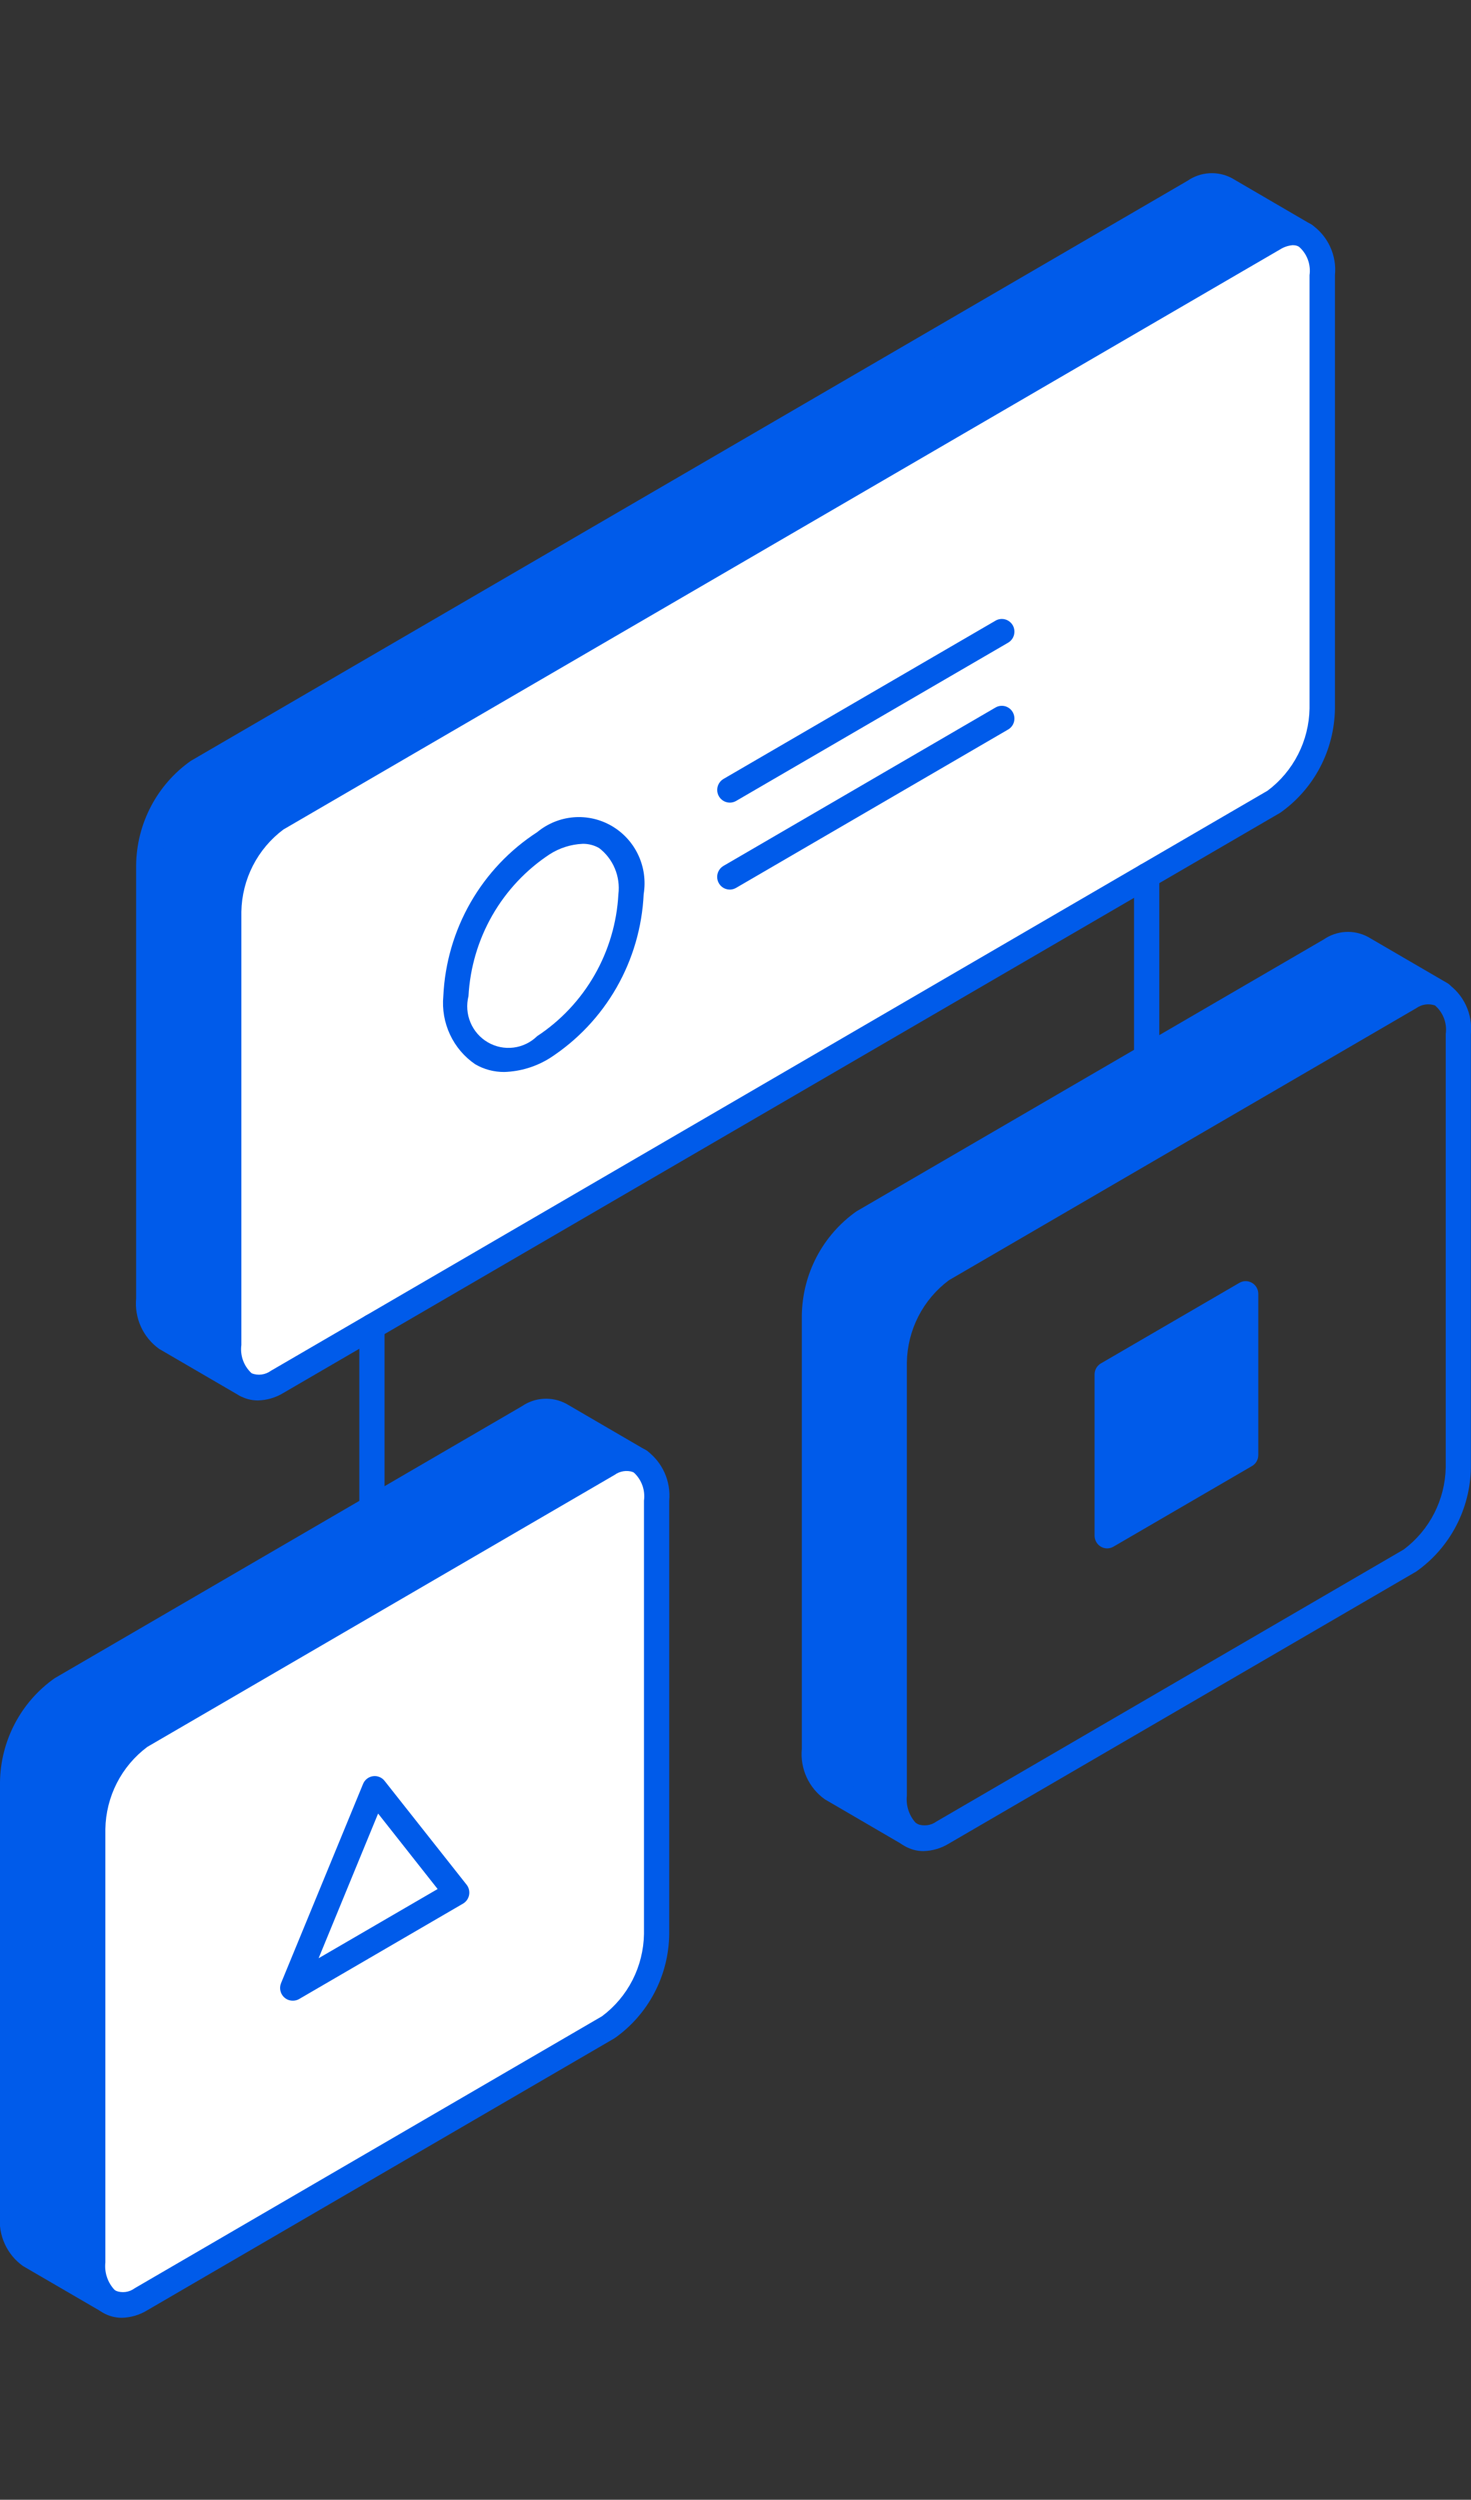 <svg width="73" height="124" viewBox="0 0 73 124" fill="none" xmlns="http://www.w3.org/2000/svg">
<rect x="0" y="0" width="73" height="124" fill="#333333" stroke="none"/>
<g clip-path="url(#clip0_9_84213)">
<path d="M67.569 47.019L71.51 49.314C71.263 49.2 70.991 49.154 70.721 49.18C70.451 49.206 70.193 49.303 69.971 49.461L46.783 62.953C46.052 63.479 45.453 64.172 45.036 64.974C44.619 65.777 44.395 66.666 44.381 67.572V89.067C44.347 89.42 44.396 89.775 44.524 90.105C44.651 90.435 44.854 90.731 45.116 90.967L41.241 88.714C40.945 88.489 40.713 88.19 40.568 87.846C40.422 87.503 40.368 87.127 40.411 86.756V65.262C40.424 64.356 40.648 63.466 41.064 62.663C41.481 61.86 42.078 61.167 42.809 60.639L65.997 47.151C66.222 46.987 66.488 46.888 66.765 46.865C67.042 46.841 67.32 46.895 67.569 47.019Z" fill="#005BEA"/>
<path d="M65.618 13.652V35.146C65.604 36.052 65.38 36.942 64.963 37.745C64.547 38.547 63.95 39.241 63.22 39.769L13.754 68.548C13.528 68.71 13.262 68.808 12.986 68.83C12.709 68.852 12.431 68.798 12.182 68.674C11.887 68.45 11.655 68.151 11.509 67.808C11.363 67.465 11.309 67.09 11.352 66.719V45.224C11.366 44.318 11.591 43.428 12.008 42.625C12.425 41.822 13.023 41.129 13.754 40.601L63.22 11.823C63.44 11.665 63.698 11.568 63.968 11.542C64.237 11.516 64.509 11.562 64.755 11.676C65.062 11.896 65.305 12.196 65.456 12.544C65.608 12.892 65.664 13.275 65.618 13.652ZM26.969 51.944C28.235 51.113 29.288 49.992 30.043 48.673C30.798 47.354 31.234 45.874 31.315 44.354C31.315 41.563 29.372 40.428 26.969 41.828C25.703 42.659 24.65 43.779 23.895 45.097C23.14 46.415 22.704 47.895 22.623 49.415C22.625 52.209 24.569 53.34 26.969 51.944Z" fill="white"/>
<path d="M60.817 9.381L64.754 11.676C64.508 11.563 64.237 11.517 63.967 11.543C63.698 11.568 63.44 11.665 63.219 11.823L13.754 40.602C13.023 41.129 12.424 41.822 12.007 42.625C11.59 43.428 11.365 44.319 11.351 45.225V66.719C11.309 67.089 11.363 67.465 11.508 67.808C11.654 68.15 11.886 68.449 12.181 68.673L8.211 66.362C7.916 66.136 7.684 65.837 7.539 65.494C7.393 65.15 7.339 64.775 7.381 64.404V42.915C7.394 42.009 7.618 41.118 8.035 40.316C8.451 39.513 9.049 38.819 9.779 38.291L59.245 9.513C59.471 9.35 59.736 9.251 60.013 9.228C60.29 9.205 60.568 9.258 60.817 9.381Z" fill="#005BEA"/>
<path d="M61.82 64.184V72.182L54.947 76.179V68.18L61.82 64.184Z" fill="#005BEA"/>
<path d="M32.583 74.447V95.941C32.57 96.847 32.346 97.737 31.93 98.54C31.513 99.343 30.915 100.036 30.184 100.564L6.996 114.056C6.771 114.218 6.506 114.315 6.229 114.337C5.953 114.359 5.676 114.306 5.428 114.182L5.333 114.123C5.071 113.888 4.868 113.594 4.74 113.264C4.612 112.935 4.564 112.58 4.599 112.228V90.734C4.612 89.828 4.836 88.937 5.252 88.134C5.669 87.331 6.266 86.638 6.997 86.111L30.185 72.618C30.401 72.465 30.652 72.37 30.915 72.341C31.177 72.312 31.443 72.351 31.686 72.454L31.753 72.493C32.049 72.716 32.282 73.014 32.427 73.358C32.573 73.701 32.627 74.076 32.583 74.447ZM22.657 93.886L18.588 88.735L14.518 98.616L22.657 93.886Z" fill="white"/>
<path d="M31.754 72.491L31.688 72.453C31.712 72.462 31.734 72.475 31.754 72.491Z" fill="white"/>
<path d="M27.784 70.177L31.687 72.451C31.444 72.348 31.178 72.31 30.916 72.338C30.653 72.367 30.402 72.462 30.186 72.615L6.998 86.108C6.267 86.635 5.669 87.328 5.253 88.131C4.836 88.934 4.612 89.825 4.6 90.731V112.225C4.565 112.577 4.613 112.932 4.741 113.262C4.868 113.591 5.072 113.885 5.334 114.12L1.454 111.867C1.158 111.643 0.926 111.344 0.78 111.001C0.635 110.659 0.581 110.283 0.624 109.913V88.414C0.638 87.509 0.862 86.62 1.279 85.818C1.695 85.016 2.292 84.323 3.022 83.796L26.21 70.303C26.436 70.14 26.703 70.043 26.98 70.02C27.257 69.998 27.535 70.053 27.784 70.177Z" fill="#005BEA"/>
<path d="M31.315 44.356C31.235 45.877 30.799 47.357 30.044 48.675C29.289 49.995 28.236 51.115 26.97 51.947C24.568 53.342 22.625 52.212 22.625 49.416C22.706 47.896 23.141 46.417 23.896 45.099C24.651 43.78 25.705 42.66 26.97 41.829C29.372 40.431 31.315 41.565 31.315 44.356Z" fill="white"/>
<path d="M18.591 88.734L22.661 93.885L14.529 98.618L18.591 88.734Z" fill="white"/>
<path d="M12.799 69.469C12.472 69.471 12.15 69.384 11.867 69.217C11.476 68.938 11.165 68.56 10.966 68.121C10.767 67.683 10.685 67.198 10.731 66.718V45.224C10.744 44.207 10.997 43.208 11.469 42.309C11.941 41.41 12.618 40.638 13.445 40.055L62.912 11.277C63.224 11.063 63.587 10.935 63.963 10.908C64.34 10.88 64.717 10.954 65.057 11.12C65.465 11.393 65.791 11.773 66.001 12.219C66.211 12.665 66.297 13.16 66.248 13.651V35.146C66.235 36.162 65.983 37.16 65.512 38.059C65.041 38.958 64.364 39.73 63.538 40.314L14.071 69.093C13.687 69.329 13.248 69.459 12.799 69.469ZM64.174 12.161C63.947 12.175 63.727 12.247 63.534 12.368L14.067 41.146C13.432 41.619 12.914 42.233 12.551 42.94C12.189 43.647 11.993 44.428 11.978 45.224V66.718C11.943 66.977 11.972 67.241 12.062 67.487C12.152 67.732 12.3 67.951 12.493 68.126C12.649 68.185 12.817 68.205 12.982 68.183C13.148 68.161 13.305 68.098 13.44 68L62.905 39.222C63.539 38.748 64.055 38.134 64.416 37.427C64.778 36.721 64.973 35.94 64.987 35.145V13.65C65.024 13.387 64.994 13.119 64.901 12.871C64.808 12.623 64.654 12.403 64.454 12.231C64.368 12.185 64.272 12.163 64.174 12.165V12.161Z" fill="#005BEA"/>
<path d="M6.047 114.974C5.721 114.975 5.401 114.89 5.118 114.726C5.097 114.714 5.078 114.701 5.059 114.687C5.029 114.672 5 114.654 4.973 114.635C4.627 114.344 4.355 113.973 4.181 113.553C4.008 113.134 3.937 112.678 3.975 112.225V90.731C3.986 89.714 4.238 88.714 4.71 87.815C5.181 86.916 5.859 86.143 6.686 85.561L29.875 72.07C30.175 71.868 30.52 71.744 30.88 71.709C31.24 71.675 31.602 71.73 31.935 71.871C31.993 71.895 32.048 71.925 32.1 71.962C32.482 72.243 32.785 72.62 32.98 73.054C33.175 73.489 33.254 73.967 33.211 74.442V95.936C33.2 96.953 32.948 97.953 32.476 98.852C32.005 99.751 31.327 100.524 30.499 101.106L7.31 114.6C6.929 114.834 6.493 114.963 6.047 114.974ZM5.705 113.614L5.741 113.633C5.896 113.694 6.065 113.715 6.23 113.693C6.396 113.671 6.553 113.607 6.687 113.507L29.875 100.016C30.51 99.543 31.027 98.929 31.389 98.222C31.75 97.514 31.944 96.733 31.958 95.938V74.443C31.993 74.185 31.965 73.921 31.876 73.676C31.787 73.431 31.639 73.212 31.447 73.038L31.415 73.019H31.409C31.257 72.969 31.095 72.956 30.937 72.981C30.779 73.006 30.629 73.068 30.499 73.163L7.311 86.655C6.677 87.128 6.159 87.742 5.798 88.449C5.437 89.156 5.242 89.938 5.229 90.733V112.227C5.202 112.478 5.23 112.732 5.312 112.97C5.393 113.209 5.527 113.427 5.702 113.607L5.705 113.614Z" fill="#005BEA"/>
<path d="M45.834 91.824C45.507 91.826 45.186 91.74 44.903 91.576C44.883 91.565 44.863 91.552 44.843 91.538C44.81 91.522 44.779 91.504 44.749 91.483C44.405 91.189 44.136 90.817 43.963 90.398C43.791 89.979 43.719 89.525 43.755 89.072V67.578C43.767 66.562 44.02 65.563 44.492 64.665C44.965 63.766 45.643 62.994 46.471 62.413L69.653 48.921C69.966 48.707 70.329 48.58 70.707 48.553C71.084 48.525 71.462 48.598 71.802 48.765C72.21 49.037 72.537 49.417 72.747 49.863C72.957 50.309 73.042 50.804 72.994 51.295V72.789C72.981 73.806 72.728 74.805 72.256 75.704C71.784 76.603 71.107 77.376 70.279 77.958L47.091 91.45C46.712 91.683 46.278 91.812 45.834 91.824ZM45.49 90.464C45.502 90.469 45.514 90.476 45.526 90.483C45.682 90.542 45.85 90.561 46.015 90.54C46.18 90.518 46.337 90.455 46.472 90.357L69.656 76.866C70.291 76.393 70.809 75.779 71.172 75.072C71.534 74.365 71.731 73.584 71.746 72.788V51.294C71.782 51.032 71.753 50.764 71.66 50.516C71.566 50.268 71.413 50.047 71.213 49.875C71.058 49.822 70.893 49.806 70.731 49.83C70.569 49.854 70.415 49.917 70.282 50.012L47.094 63.504C46.459 63.976 45.94 64.589 45.577 65.295C45.215 66.001 45.019 66.782 45.004 67.577V89.071C44.977 89.324 45.006 89.579 45.088 89.819C45.169 90.059 45.303 90.278 45.478 90.46L45.49 90.464Z" fill="#005BEA"/>
<path d="M25.028 53.176C24.521 53.18 24.023 53.048 23.584 52.794C23.043 52.425 22.611 51.917 22.333 51.322C22.054 50.727 21.939 50.067 22 49.412C22.076 47.78 22.539 46.19 23.349 44.775C24.16 43.361 25.294 42.162 26.659 41.279C27.171 40.855 27.799 40.598 28.46 40.542C29.121 40.487 29.783 40.637 30.357 40.971C30.931 41.305 31.391 41.807 31.674 42.411C31.958 43.016 32.051 43.693 31.943 44.352C31.867 45.984 31.405 47.575 30.595 48.991C29.784 50.407 28.649 51.606 27.284 52.489C26.605 52.913 25.827 53.15 25.028 53.176ZM28.908 41.858C28.331 41.885 27.77 42.063 27.282 42.374C26.108 43.146 25.131 44.186 24.43 45.409C23.73 46.632 23.325 48.005 23.249 49.415C23.14 49.85 23.174 50.309 23.348 50.722C23.521 51.135 23.823 51.48 24.209 51.704C24.594 51.929 25.041 52.02 25.483 51.965C25.925 51.91 26.337 51.711 26.656 51.399C27.83 50.627 28.807 49.586 29.508 48.362C30.208 47.139 30.613 45.766 30.689 44.355C30.741 43.922 30.68 43.483 30.512 43.081C30.344 42.679 30.074 42.329 29.729 42.066C29.479 41.924 29.197 41.852 28.91 41.857L28.908 41.858Z" fill="#005BEA"/>
<path d="M36.217 39.815C36.08 39.815 35.946 39.769 35.837 39.684C35.727 39.6 35.649 39.482 35.613 39.348C35.578 39.214 35.587 39.072 35.639 38.944C35.692 38.815 35.785 38.708 35.904 38.639L49.404 30.788C49.548 30.704 49.719 30.681 49.879 30.725C50.039 30.768 50.176 30.874 50.259 31.018C50.342 31.163 50.364 31.335 50.321 31.497C50.278 31.659 50.173 31.796 50.03 31.88L36.529 39.731C36.434 39.786 36.327 39.815 36.217 39.815Z" fill="#005BEA"/>
<path d="M36.217 44.129C36.079 44.129 35.945 44.084 35.835 43.999C35.726 43.915 35.647 43.796 35.611 43.662C35.575 43.528 35.585 43.385 35.638 43.257C35.691 43.129 35.784 43.021 35.904 42.952L49.404 35.096C49.547 35.013 49.718 34.99 49.879 35.033C50.039 35.077 50.175 35.182 50.258 35.327C50.341 35.472 50.364 35.644 50.321 35.805C50.278 35.967 50.173 36.105 50.029 36.188L36.529 44.043C36.434 44.099 36.327 44.129 36.217 44.129Z" fill="#005BEA"/>
<path d="M14.526 99.244C14.423 99.244 14.322 99.219 14.231 99.17C14.14 99.121 14.063 99.05 14.006 98.964C13.949 98.878 13.914 98.779 13.903 98.675C13.893 98.572 13.909 98.468 13.948 98.372L18.018 88.49C18.059 88.389 18.127 88.3 18.213 88.233C18.299 88.166 18.401 88.123 18.509 88.108C18.617 88.092 18.727 88.106 18.828 88.147C18.929 88.187 19.018 88.254 19.085 88.34L23.155 93.49C23.211 93.561 23.251 93.644 23.273 93.732C23.294 93.82 23.296 93.912 23.28 94.001C23.263 94.09 23.227 94.174 23.175 94.248C23.123 94.322 23.056 94.384 22.978 94.429L14.845 99.162C14.748 99.218 14.638 99.246 14.526 99.244ZM18.764 89.961L15.811 97.139L21.718 93.705L18.764 89.961Z" fill="#005BEA"/>
<path d="M54.946 76.808C54.78 76.808 54.621 76.741 54.504 76.623C54.386 76.505 54.32 76.344 54.32 76.177V68.177C54.32 68.067 54.349 67.958 54.404 67.862C54.459 67.766 54.538 67.687 54.633 67.632L61.506 63.635C61.601 63.58 61.709 63.551 61.818 63.551C61.928 63.551 62.036 63.58 62.131 63.635C62.226 63.691 62.305 63.77 62.36 63.866C62.415 63.961 62.444 64.07 62.444 64.181V72.178C62.444 72.289 62.415 72.398 62.36 72.494C62.305 72.59 62.226 72.669 62.13 72.724L55.257 76.722C55.163 76.777 55.055 76.807 54.946 76.808ZM55.572 68.543V75.085L61.194 71.815V65.273L55.572 68.543Z" fill="#005BEA"/>
<path d="M12.181 69.308C12.071 69.308 11.963 69.279 11.868 69.223L7.898 66.912C7.507 66.632 7.195 66.253 6.994 65.814C6.794 65.374 6.712 64.889 6.756 64.407V42.913C6.768 41.897 7.02 40.898 7.492 39.999C7.963 39.1 8.64 38.327 9.466 37.745L58.933 8.967C59.252 8.746 59.626 8.617 60.013 8.594C60.4 8.57 60.786 8.654 61.13 8.835L65.068 11.131C65.21 11.213 65.316 11.348 65.364 11.506C65.411 11.665 65.396 11.836 65.322 11.984C65.249 12.128 65.123 12.238 64.971 12.289C64.819 12.34 64.653 12.329 64.508 12.258L60.505 9.928C60.349 9.868 60.181 9.849 60.016 9.871C59.85 9.894 59.693 9.957 59.558 10.056L10.09 38.836C9.456 39.309 8.939 39.923 8.578 40.63C8.217 41.337 8.022 42.118 8.008 42.913V64.407C7.974 64.668 8.004 64.933 8.094 65.179C8.185 65.425 8.333 65.646 8.527 65.821L12.496 68.132C12.615 68.202 12.708 68.309 12.761 68.437C12.813 68.565 12.822 68.707 12.787 68.841C12.751 68.975 12.672 69.094 12.563 69.178C12.454 69.262 12.32 69.308 12.183 69.308H12.181Z" fill="#005BEA"/>
<path d="M5.429 114.809C5.315 114.807 5.203 114.774 5.105 114.713L1.144 112.409C0.751 112.131 0.439 111.753 0.238 111.314C0.037 110.875 -0.045 110.39 0 109.909V88.414C0.012 87.398 0.264 86.399 0.736 85.501C1.207 84.602 1.884 83.831 2.711 83.249L25.899 69.757C26.22 69.536 26.594 69.408 26.982 69.386C27.37 69.364 27.756 69.45 28.099 69.632L32.06 71.939C32.134 71.979 32.199 72.033 32.251 72.098C32.303 72.163 32.342 72.238 32.365 72.319C32.389 72.399 32.396 72.483 32.386 72.567C32.377 72.65 32.351 72.731 32.31 72.804C32.269 72.877 32.214 72.941 32.148 72.992C32.083 73.044 32.008 73.081 31.927 73.103C31.847 73.125 31.763 73.13 31.681 73.119C31.598 73.108 31.519 73.08 31.447 73.038L27.472 70.723C27.316 70.663 27.148 70.644 26.983 70.666C26.818 70.688 26.661 70.751 26.526 70.85L3.337 84.341C2.704 84.814 2.186 85.427 1.825 86.133C1.464 86.84 1.269 87.62 1.255 88.415V109.913C1.221 110.173 1.25 110.436 1.34 110.681C1.43 110.927 1.578 111.146 1.771 111.32L5.759 113.64C5.875 113.712 5.966 113.82 6.016 113.948C6.066 114.076 6.073 114.217 6.036 114.349C5.999 114.482 5.92 114.599 5.811 114.682C5.702 114.765 5.57 114.81 5.433 114.809L5.429 114.809Z" fill="#005BEA"/>
<path d="M45.217 91.657C45.102 91.656 44.99 91.623 44.893 91.562L40.935 89.256C40.542 88.978 40.23 88.599 40.029 88.16C39.828 87.72 39.746 87.234 39.791 86.753V65.259C39.804 64.242 40.056 63.243 40.527 62.344C40.999 61.445 41.676 60.673 42.502 60.09L65.69 46.602C66.009 46.382 66.382 46.253 66.768 46.23C67.154 46.207 67.54 46.291 67.882 46.472L71.824 48.767C71.967 48.849 72.073 48.983 72.121 49.142C72.168 49.301 72.153 49.472 72.079 49.62C72.006 49.765 71.88 49.874 71.728 49.926C71.575 49.977 71.409 49.966 71.265 49.894L67.257 47.564C67.102 47.503 66.935 47.483 66.77 47.505C66.606 47.528 66.45 47.593 66.317 47.693L43.129 61.182C42.495 61.655 41.978 62.269 41.617 62.976C41.256 63.683 41.061 64.464 41.047 65.259V86.753C41.012 87.012 41.041 87.277 41.131 87.523C41.221 87.769 41.369 87.989 41.562 88.164L45.546 90.484C45.663 90.555 45.753 90.663 45.803 90.791C45.853 90.919 45.861 91.06 45.824 91.193C45.787 91.325 45.708 91.442 45.599 91.525C45.491 91.608 45.358 91.653 45.221 91.653L45.217 91.657Z" fill="#005BEA"/>
<path d="M18.458 77.743C18.292 77.743 18.133 77.676 18.015 77.558C17.898 77.44 17.832 77.279 17.832 77.112V65.81C17.832 65.643 17.898 65.483 18.015 65.364C18.133 65.246 18.292 65.18 18.458 65.18C18.624 65.18 18.783 65.246 18.9 65.364C19.017 65.483 19.083 65.643 19.083 65.81V77.112C19.083 77.279 19.017 77.44 18.9 77.558C18.783 77.676 18.624 77.743 18.458 77.743Z" fill="#005BEA"/>
<path d="M56.905 55.648C56.739 55.648 56.58 55.582 56.462 55.464C56.345 55.345 56.279 55.185 56.279 55.018V43.443C56.279 43.276 56.345 43.115 56.462 42.997C56.58 42.879 56.739 42.812 56.905 42.812C57.071 42.812 57.23 42.879 57.347 42.997C57.465 43.115 57.531 43.276 57.531 43.443V55.022C57.529 55.188 57.463 55.348 57.346 55.465C57.229 55.583 57.07 55.648 56.905 55.648Z" fill="#005BEA"/>
</g>
<defs>
<clipPath id="clip0_9_84213">
<rect width="73" height="124" fill="white"/>
</clipPath>
</defs>
</svg>
